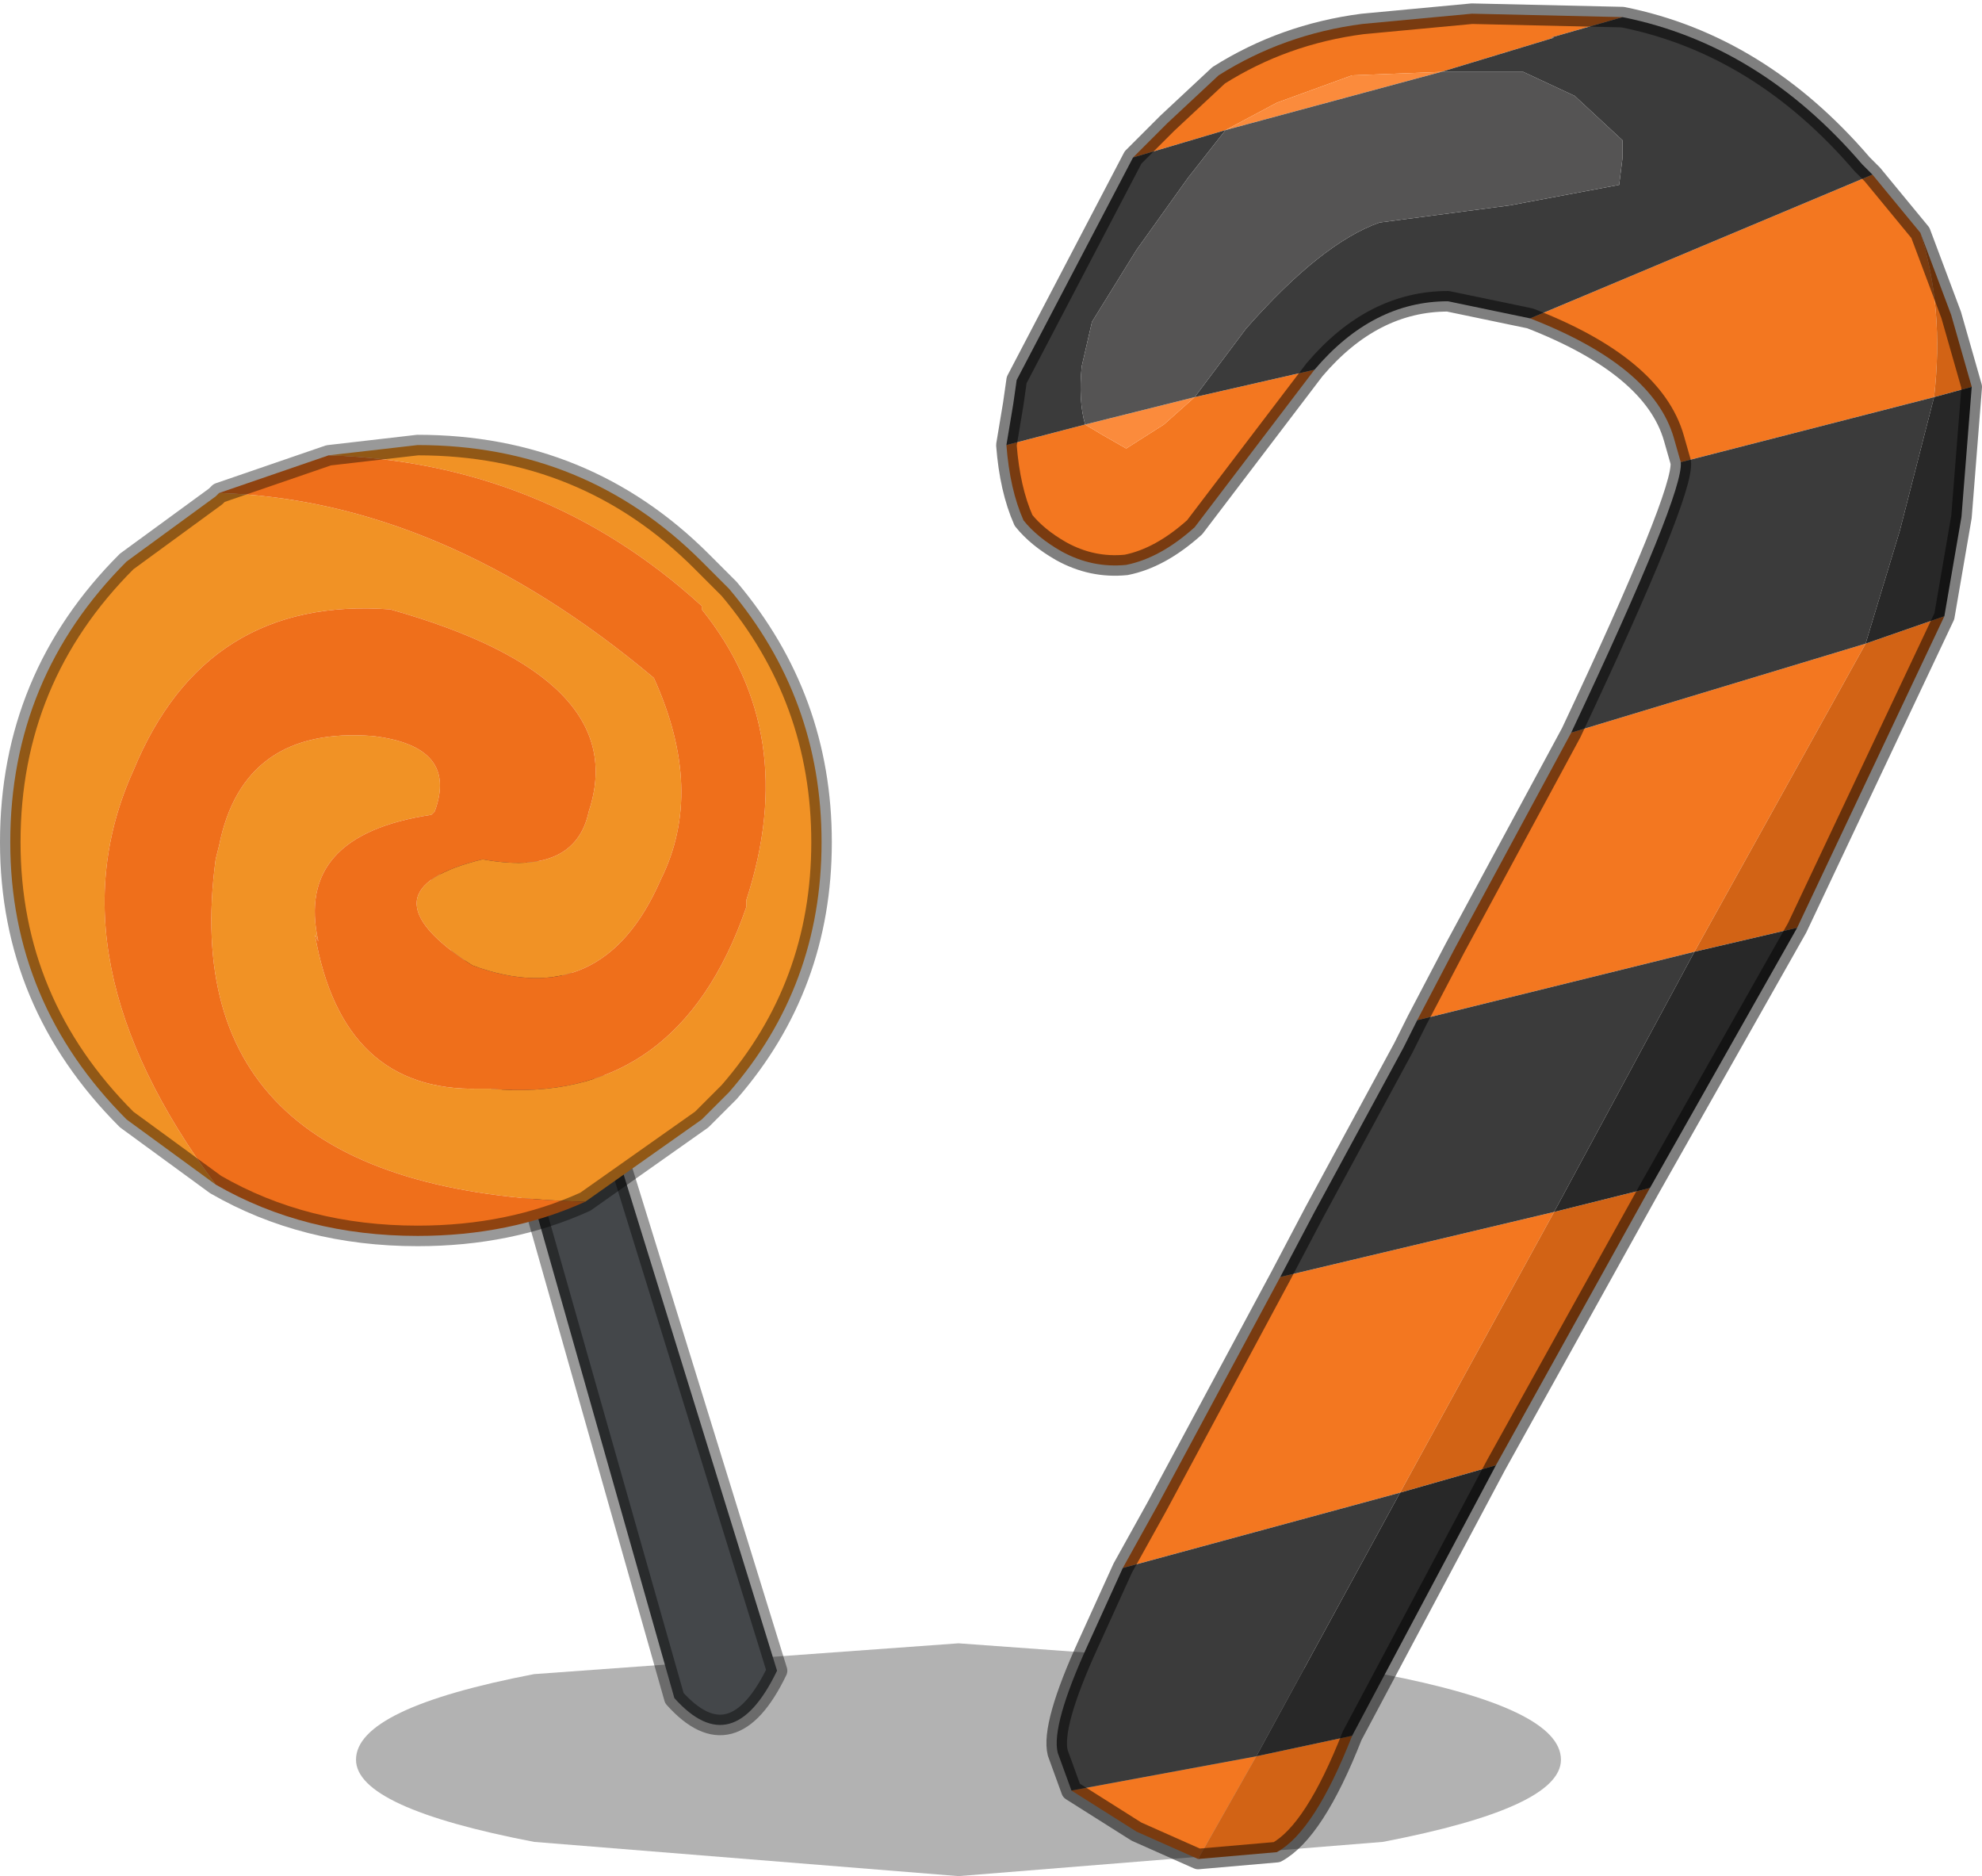 <?xml version="1.0" encoding="UTF-8" standalone="no"?>
<svg xmlns:xlink="http://www.w3.org/1999/xlink" height="27.4px" width="28.95px" xmlns="http://www.w3.org/2000/svg">
  <g transform="matrix(1.0, 0.0, 0.0, 1.0, 13.95, 25.95)">
    <use height="27.4" transform="matrix(1.0, 0.0, 0.0, 1.0, -13.95, -25.95)" width="28.95" xlink:href="#decoration168-shape0"/>
  </g>
  <defs>
    <g id="decoration168-shape0" transform="matrix(1.0, 0.0, 0.0, 1.0, 13.95, 25.95)">
      <path d="M6.25 -1.5 Q8.85 -1.0 8.85 -0.25 8.85 0.45 6.25 0.95 L0.05 1.45 -6.15 0.95 Q-8.75 0.45 -8.75 -0.25 -8.75 -1.0 -6.15 -1.5 L0.05 -1.95 6.25 -1.5" fill="#000000" fill-opacity="0.302" fill-rule="evenodd" stroke="none"/>
      <path d="M-7.65 -13.65 L-6.45 -14.0 -2.6 -1.55 Q-3.25 -0.2 -4.1 -1.15 L-7.65 -13.65" fill="#44474a" fill-rule="evenodd" stroke="none"/>
      <path d="M-7.65 -13.65 L-6.45 -14.0 -2.6 -1.55 Q-3.25 -0.2 -4.1 -1.15 L-7.65 -13.65 Z" fill="none" stroke="#000000" stroke-linecap="round" stroke-linejoin="round" stroke-opacity="0.4" stroke-width="0.3"/>
      <path d="M-9.15 -19.3 L-7.85 -19.45 Q-5.4 -19.45 -3.7 -17.75 L-3.3 -17.35 Q-1.95 -15.75 -1.95 -13.65 -1.95 -11.55 -3.3 -10.0 L-3.7 -9.6 -5.4 -8.4 Q-11.45 -8.55 -10.8 -13.4 L-10.75 -13.6 Q-10.4 -15.35 -8.5 -15.2 -7.25 -15.05 -7.6 -14.1 L-7.65 -14.05 Q-9.65 -13.75 -9.3 -12.2 L-9.35 -12.3 Q-8.95 -10.0 -6.95 -10.05 L-6.8 -10.05 Q-4.05 -9.8 -3.05 -12.7 L-3.05 -12.8 Q-2.25 -15.25 -3.7 -17.05 L-3.7 -17.1 Q-6.0 -19.2 -9.15 -19.3 M-10.8 -8.65 L-12.1 -9.6 Q-13.8 -11.3 -13.8 -13.65 -13.8 -16.05 -12.1 -17.75 L-10.8 -18.7 -10.75 -18.75 Q-7.5 -18.65 -4.4 -16.05 -3.65 -14.4 -4.3 -13.1 -5.15 -11.15 -7.05 -11.85 -8.75 -12.95 -6.9 -13.4 -5.55 -13.15 -5.35 -14.1 -4.7 -16.05 -8.25 -17.05 -10.95 -17.25 -12.0 -14.7 -13.25 -11.95 -10.8 -8.65" fill="#f19225" fill-rule="evenodd" stroke="none"/>
      <path d="M-5.4 -8.4 Q-6.5 -7.9 -7.85 -7.9 -9.5 -7.9 -10.8 -8.65 -13.25 -11.95 -12.0 -14.7 -10.95 -17.25 -8.25 -17.05 -4.7 -16.05 -5.35 -14.1 -5.55 -13.15 -6.9 -13.4 -8.75 -12.95 -7.05 -11.85 -5.15 -11.15 -4.3 -13.1 -3.65 -14.4 -4.4 -16.05 -7.5 -18.65 -10.75 -18.75 L-9.15 -19.3 Q-6.0 -19.2 -3.7 -17.1 L-3.7 -17.05 Q-2.25 -15.25 -3.05 -12.8 L-3.05 -12.7 Q-4.05 -9.8 -6.8 -10.05 L-6.95 -10.05 Q-8.95 -10.0 -9.35 -12.3 L-9.3 -12.2 Q-9.65 -13.75 -7.65 -14.05 L-7.6 -14.1 Q-7.25 -15.05 -8.5 -15.2 -10.4 -15.35 -10.75 -13.6 L-10.8 -13.4 Q-11.45 -8.55 -5.4 -8.4" fill="#ef6f1b" fill-rule="evenodd" stroke="none"/>
      <path d="M-9.15 -19.3 L-7.85 -19.45 Q-5.4 -19.45 -3.7 -17.75 L-3.3 -17.35 Q-1.95 -15.75 -1.95 -13.65 -1.95 -11.55 -3.3 -10.0 L-3.7 -9.6 -5.4 -8.4 Q-6.5 -7.9 -7.85 -7.9 -9.5 -7.9 -10.8 -8.65 L-12.1 -9.6 Q-13.8 -11.3 -13.8 -13.65 -13.8 -16.05 -12.1 -17.75 L-10.8 -18.7 -10.75 -18.75 -9.15 -19.3 Z" fill="none" stroke="#000000" stroke-linecap="round" stroke-linejoin="round" stroke-opacity="0.4" stroke-width="0.3"/>
      <path d="M2.6 -23.65 L3.1 -24.15 3.85 -24.85 Q4.8 -25.45 5.95 -25.6 L7.55 -25.75 9.75 -25.7 8.7 -25.4 8.75 -25.4 7.1 -24.9 5.8 -24.85 4.7 -24.45 3.95 -24.05 2.6 -23.65 M13.4 -23.4 L14.1 -22.55 Q14.45 -21.45 14.3 -20.15 L10.6 -19.2 10.5 -19.55 Q10.2 -20.6 8.4 -21.3 L13.4 -23.4 M3.55 1.2 L2.65 0.8 1.7 0.2 4.4 -0.3 3.55 1.2 M2.45 -3.05 L2.95 -3.95 4.75 -7.3 8.75 -8.25 6.5 -4.15 2.45 -3.05 M6.75 -11.05 L7.3 -12.1 9.0 -15.25 13.3 -16.55 10.8 -12.05 6.75 -11.05 M5.25 -20.55 L3.5 -18.25 Q3.0 -17.8 2.5 -17.7 2.0 -17.65 1.55 -17.9 1.2 -18.1 1.0 -18.35 0.8 -18.8 0.75 -19.45 L1.9 -19.75 2.15 -19.6 2.5 -19.4 3.05 -19.75 3.5 -20.15 5.25 -20.55" fill="#f37720" fill-rule="evenodd" stroke="none"/>
      <path d="M9.75 -25.7 Q11.75 -25.3 13.25 -23.55 L13.4 -23.4 8.4 -21.3 7.2 -21.55 Q6.1 -21.55 5.25 -20.55 L3.5 -20.15 3.8 -20.55 4.25 -21.15 Q5.35 -22.4 6.2 -22.7 L8.1 -22.95 9.7 -23.25 9.75 -23.65 9.75 -23.9 9.05 -24.55 8.3 -24.9 7.1 -24.9 8.75 -25.4 8.7 -25.4 9.75 -25.7 M1.7 0.2 L1.5 -0.35 Q1.4 -0.75 1.95 -1.95 L2.45 -3.05 6.5 -4.15 4.4 -0.3 1.7 0.2 M4.75 -7.3 L5.25 -8.25 6.55 -10.65 6.75 -11.05 10.8 -12.05 8.75 -8.25 4.75 -7.3 M9.0 -15.25 Q10.65 -18.75 10.6 -19.2 L14.3 -20.15 13.8 -18.2 13.3 -16.55 9.0 -15.25 M0.75 -19.45 L0.85 -20.05 0.9 -20.4 2.6 -23.65 3.95 -24.05 3.4 -23.35 2.65 -22.3 2.0 -21.25 1.85 -20.6 Q1.8 -20.1 1.9 -19.75 L0.75 -19.45" fill="#3b3b3b" fill-rule="evenodd" stroke="none"/>
      <path d="M3.95 -24.05 L4.7 -24.45 5.8 -24.85 7.1 -24.9 3.95 -24.05 M1.9 -19.75 L3.5 -20.15 3.05 -19.75 2.5 -19.4 2.15 -19.6 1.9 -19.75" fill="#fb8b3c" fill-rule="evenodd" stroke="none"/>
      <path d="M7.1 -24.9 L8.3 -24.9 9.05 -24.55 9.75 -23.9 9.75 -23.65 9.7 -23.25 8.1 -22.95 6.2 -22.7 Q5.35 -22.4 4.25 -21.15 L3.8 -20.55 3.5 -20.15 1.9 -19.75 Q1.8 -20.1 1.85 -20.6 L2.0 -21.25 2.65 -22.3 3.4 -23.35 3.95 -24.05 7.1 -24.9" fill="#555454" fill-rule="evenodd" stroke="none"/>
      <path d="M14.1 -22.55 L14.55 -21.35 14.85 -20.3 14.3 -20.15 Q14.45 -21.45 14.1 -22.55 M14.45 -16.95 L12.3 -12.4 10.8 -12.05 13.3 -16.55 14.45 -16.95 M10.15 -8.6 L7.9 -4.55 6.5 -4.15 8.75 -8.25 10.15 -8.6 M5.8 -0.6 Q5.25 0.8 4.7 1.1 L3.55 1.2 4.4 -0.3 5.8 -0.6" fill="#d26315" fill-rule="evenodd" stroke="none"/>
      <path d="M14.85 -20.3 L14.7 -18.4 14.45 -16.95 13.3 -16.55 13.8 -18.2 14.3 -20.15 14.85 -20.3 M12.3 -12.4 L10.15 -8.6 8.75 -8.25 10.8 -12.05 12.3 -12.4 M7.9 -4.55 L5.8 -0.6 4.4 -0.3 6.5 -4.15 7.9 -4.55" fill="#282828" fill-rule="evenodd" stroke="none"/>
      <path d="M2.6 -23.65 L3.1 -24.15 3.85 -24.85 Q4.8 -25.45 5.95 -25.6 L7.55 -25.75 9.75 -25.7 Q11.75 -25.3 13.25 -23.55 L13.4 -23.4 14.1 -22.55 14.55 -21.35 14.85 -20.3 14.7 -18.4 14.45 -16.95 12.3 -12.4 10.15 -8.6 7.9 -4.55 5.8 -0.6 Q5.25 0.8 4.7 1.1 L3.55 1.2 2.65 0.8 1.7 0.2 1.5 -0.35 Q1.4 -0.75 1.95 -1.95 L2.45 -3.05 2.95 -3.95 4.75 -7.3 5.25 -8.25 6.55 -10.65 6.75 -11.05 7.3 -12.1 9.0 -15.25 Q10.65 -18.75 10.6 -19.2 L10.5 -19.55 Q10.2 -20.6 8.4 -21.3 L7.2 -21.55 Q6.1 -21.55 5.25 -20.55 L3.5 -18.25 Q3.0 -17.8 2.5 -17.7 2.0 -17.65 1.55 -17.9 1.2 -18.1 1.0 -18.35 0.8 -18.8 0.75 -19.45 L0.85 -20.05 0.9 -20.4 2.6 -23.65 Z" fill="none" stroke="#000000" stroke-linecap="round" stroke-linejoin="round" stroke-opacity="0.502" stroke-width="0.3"/>
    </g>
  </defs>
</svg>
